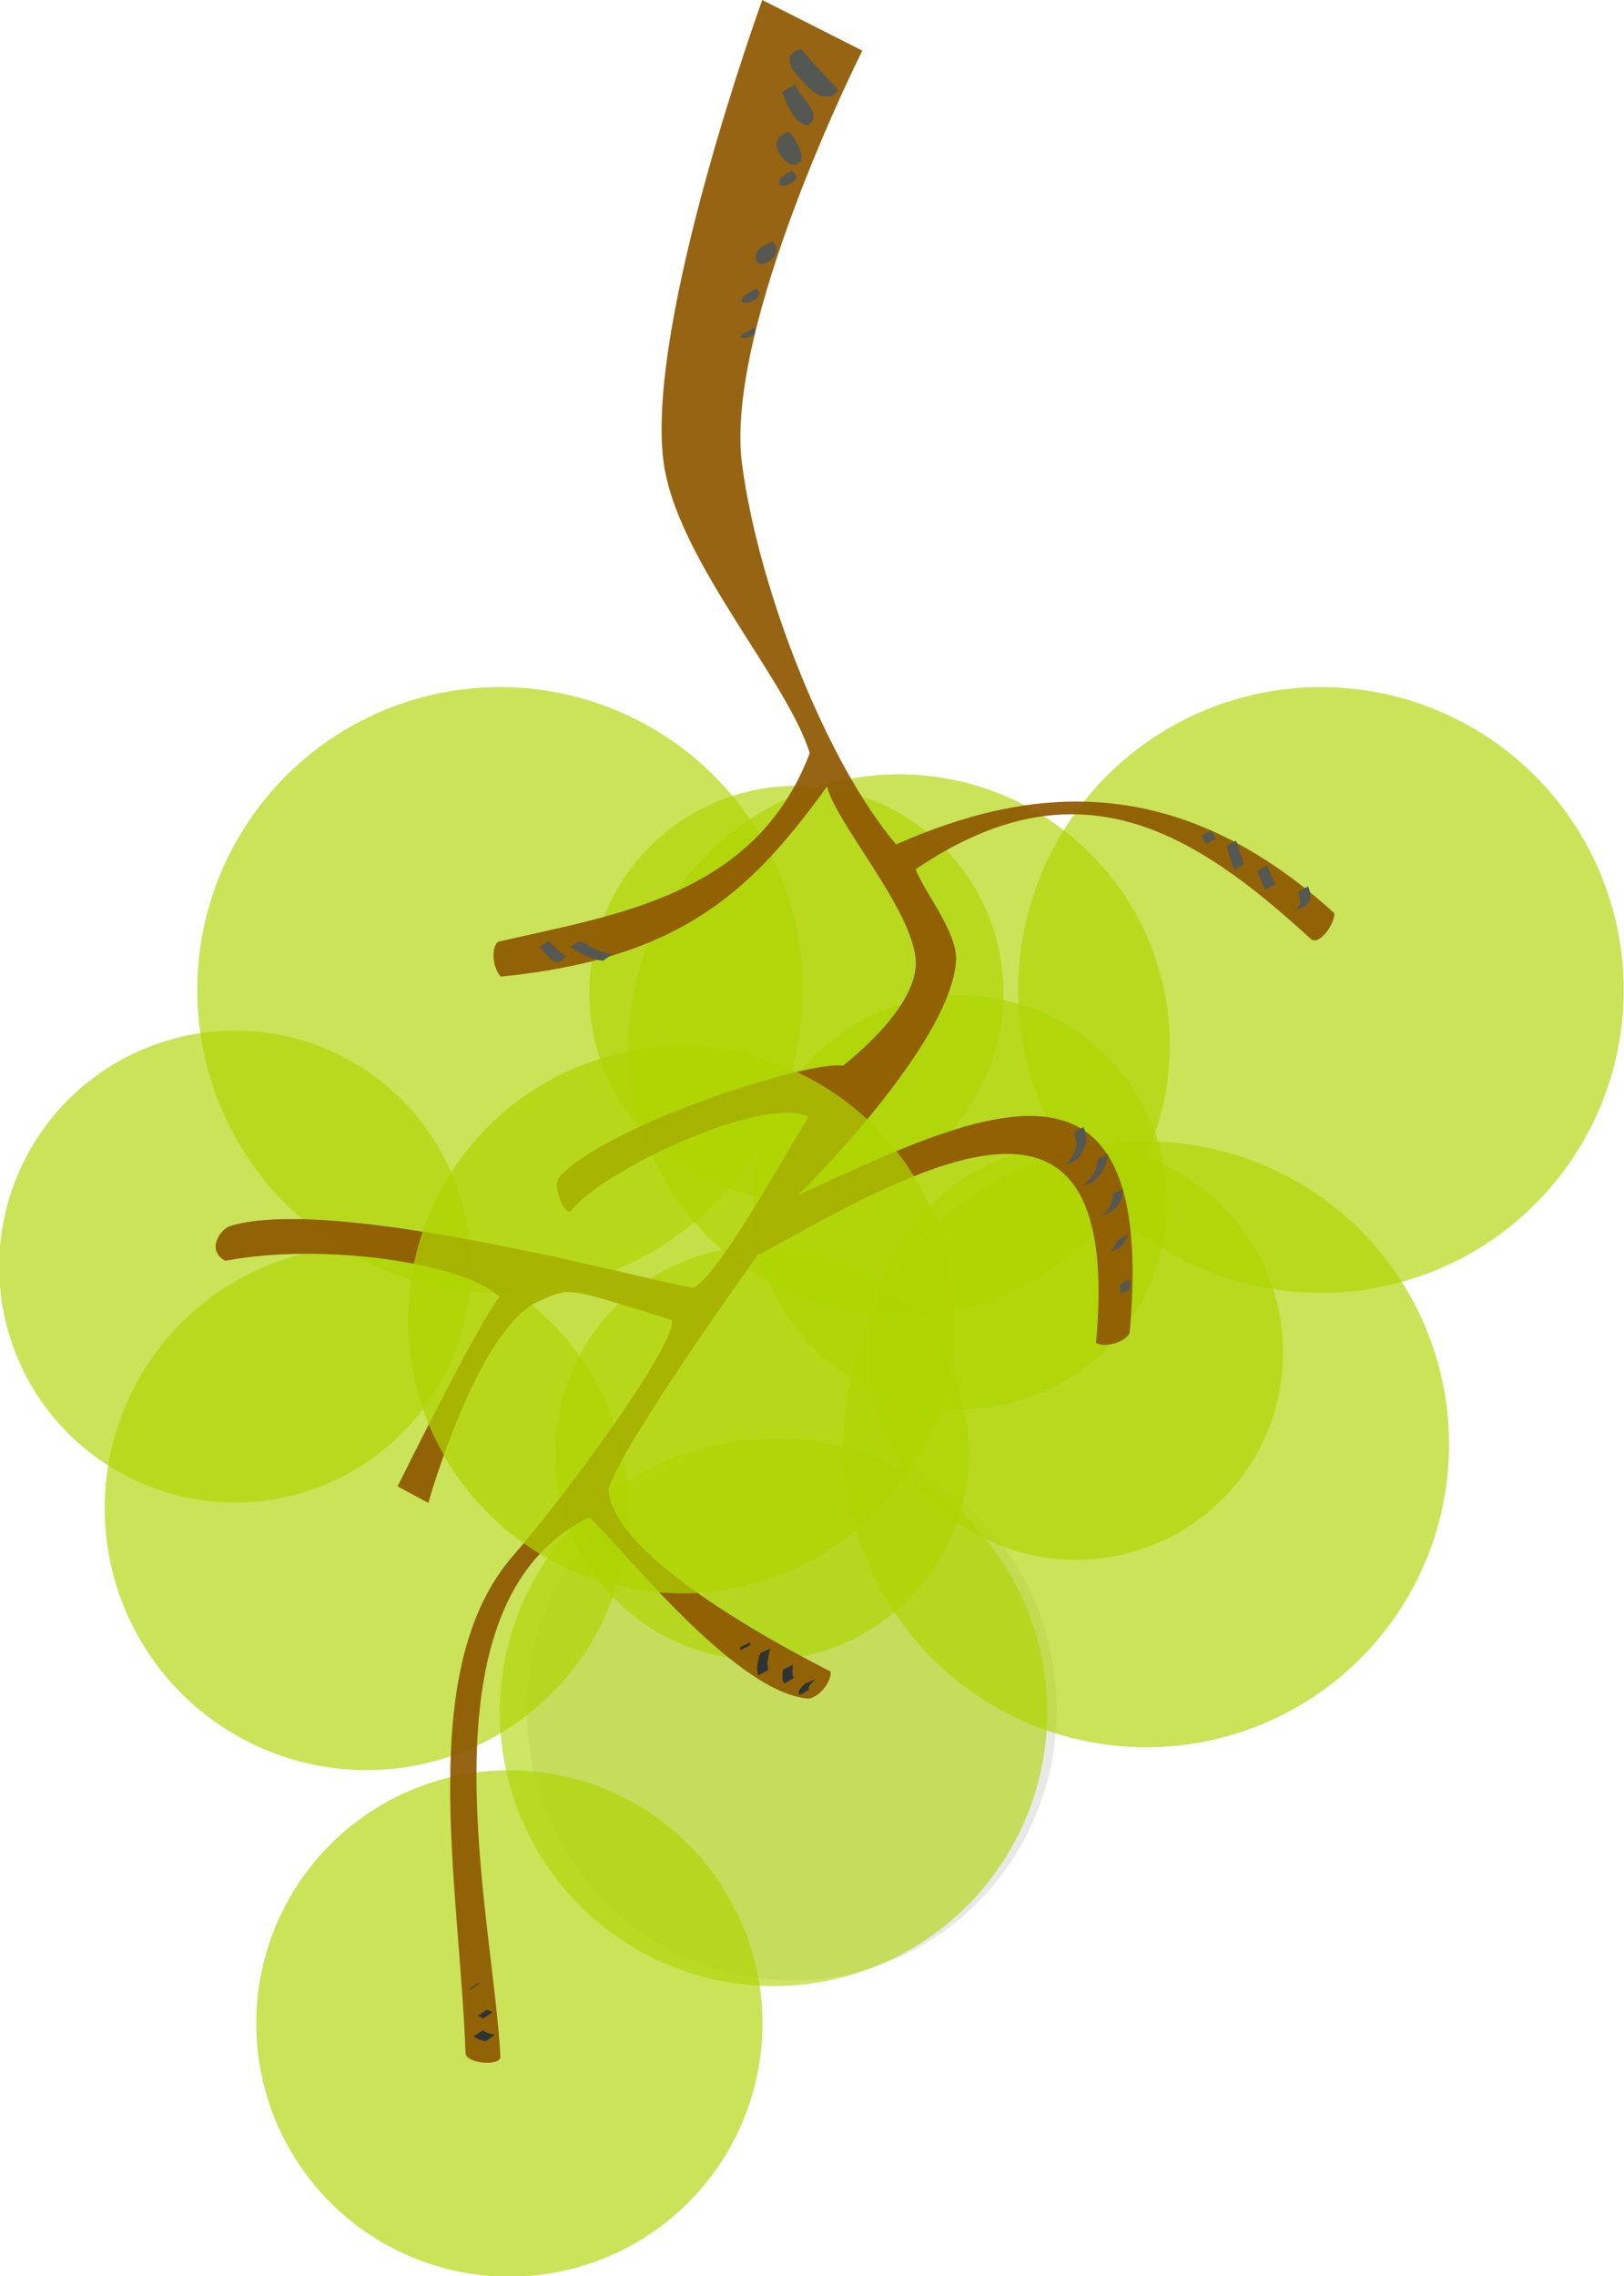 <?xml version="1.0" encoding="UTF-8" standalone="no"?>
<!-- Created with Inkscape (http://www.inkscape.org/) -->
<svg xmlns:dc="http://purl.org/dc/elements/1.1/" xmlns:cc="http://creativecommons.org/ns#" xmlns:rdf="http://www.w3.org/1999/02/22-rdf-syntax-ns#" xmlns:svg="http://www.w3.org/2000/svg" xmlns="http://www.w3.org/2000/svg" xmlns:xlink="http://www.w3.org/1999/xlink" xmlns:sodipodi="http://sodipodi.sourceforge.net/DTD/sodipodi-0.dtd" xmlns:inkscape="http://www.inkscape.org/namespaces/inkscape" width="557.903" height="781.494" id="svg3305" sodipodi:version="0.32" inkscape:version="0.46" version="1.0" sodipodi:docname="grapes_green.svg" inkscape:output_extension="org.inkscape.output.svg.inkscape" inkscape:export-filename="/home/roger/mis-dibujos/open/uploaded/grapes_green.png" inkscape:export-xdpi="60" inkscape:export-ydpi="60">
  <defs id="defs3">
    <radialGradient inkscape:collect="always" xlink:href="#linearGradient9695" id="radialGradient10091" gradientUnits="userSpaceOnUse" gradientTransform="matrix(1, 0, 0, 1.062, 0, -9.085)" cx="-306" cy="145.362" fx="-306" fy="145.362" r="16"/>
    <linearGradient inkscape:collect="always" xlink:href="#linearGradient9814" id="linearGradient10089" gradientUnits="userSpaceOnUse" gradientTransform="translate(-0.755, 0.755)" x1="-287.563" y1="817.067" x2="-330.636" y2="724.196"/>
    <linearGradient inkscape:collect="always" xlink:href="#linearGradient4892" id="linearGradient10087" gradientUnits="userSpaceOnUse" gradientTransform="translate(-208.293, -394.636)" x1="-238.254" y1="1034.704" x2="-157.404" y2="1093.891"/>
    <linearGradient inkscape:collect="always" xlink:href="#linearGradient9814" id="linearGradient10317" gradientUnits="userSpaceOnUse" gradientTransform="translate(-0.755, 0.755)" x1="-287.563" y1="817.067" x2="-330.636" y2="724.196"/>
    <linearGradient inkscape:collect="always" xlink:href="#linearGradient4892" id="linearGradient10315" gradientUnits="userSpaceOnUse" gradientTransform="translate(-208.293, -394.636)" x1="-238.254" y1="1034.704" x2="-157.404" y2="1093.891"/>
    <linearGradient inkscape:collect="always" xlink:href="#linearGradient9814" id="linearGradient10313" gradientUnits="userSpaceOnUse" gradientTransform="translate(-0.755, 0.755)" x1="-287.563" y1="817.067" x2="-330.636" y2="724.196"/>
    <linearGradient inkscape:collect="always" xlink:href="#linearGradient4892" id="linearGradient10311" gradientUnits="userSpaceOnUse" gradientTransform="translate(-208.293, -394.636)" x1="-238.254" y1="1034.704" x2="-157.404" y2="1093.891"/>
    <linearGradient inkscape:collect="always" xlink:href="#linearGradient9814" id="linearGradient10309" gradientUnits="userSpaceOnUse" gradientTransform="translate(-0.755, 0.755)" x1="-287.563" y1="817.067" x2="-330.636" y2="724.196"/>
    <linearGradient inkscape:collect="always" xlink:href="#linearGradient4892" id="linearGradient10307" gradientUnits="userSpaceOnUse" gradientTransform="translate(-208.293, -394.636)" x1="-238.254" y1="1034.704" x2="-157.404" y2="1093.891"/>
    <linearGradient inkscape:collect="always" xlink:href="#linearGradient9814" id="linearGradient10305" gradientUnits="userSpaceOnUse" gradientTransform="translate(-0.755, 0.755)" x1="-287.563" y1="817.067" x2="-330.636" y2="724.196"/>
    <linearGradient inkscape:collect="always" xlink:href="#linearGradient4892" id="linearGradient10303" gradientUnits="userSpaceOnUse" gradientTransform="matrix(0.64, 0, 0, 0.64, -88.386, -218.416)" x1="-238.254" y1="1034.704" x2="-157.404" y2="1093.891"/>
    <radialGradient inkscape:collect="always" xlink:href="#linearGradient9695" id="radialGradient9903" gradientUnits="userSpaceOnUse" gradientTransform="matrix(1, 0, 0, 1.062, 0, -9.085)" cx="-306" cy="145.362" fx="-306" fy="145.362" r="16"/>
    <linearGradient inkscape:collect="always" xlink:href="#linearGradient9814" id="linearGradient9901" gradientUnits="userSpaceOnUse" gradientTransform="translate(-0.755, 0.755)" x1="-287.563" y1="817.067" x2="-330.636" y2="724.196"/>
    <linearGradient inkscape:collect="always" xlink:href="#linearGradient4892" id="linearGradient9899" gradientUnits="userSpaceOnUse" gradientTransform="translate(-208.293, -394.636)" x1="-238.254" y1="1034.704" x2="-157.404" y2="1093.891"/>
    <linearGradient inkscape:collect="always" xlink:href="#linearGradient9814" id="linearGradient10121" gradientUnits="userSpaceOnUse" gradientTransform="translate(-0.755, 0.755)" x1="-287.563" y1="817.067" x2="-330.636" y2="724.196"/>
    <linearGradient inkscape:collect="always" xlink:href="#linearGradient4892" id="linearGradient10119" gradientUnits="userSpaceOnUse" gradientTransform="translate(-208.293, -394.636)" x1="-238.254" y1="1034.704" x2="-157.404" y2="1093.891"/>
    <radialGradient inkscape:collect="always" xlink:href="#linearGradient9695" id="radialGradient10123" gradientUnits="userSpaceOnUse" gradientTransform="matrix(1, 0, 0, 1.062, 0, -9.085)" cx="-306" cy="145.362" fx="-306" fy="145.362" r="16"/>
    <radialGradient inkscape:collect="always" xlink:href="#linearGradient9695" id="radialGradient9881" gradientUnits="userSpaceOnUse" gradientTransform="matrix(1, 0, 0, 1.062, 0, -9.085)" cx="-306" cy="145.362" fx="-306" fy="145.362" r="16"/>
    <linearGradient inkscape:collect="always" xlink:href="#linearGradient9814" id="linearGradient9879" gradientUnits="userSpaceOnUse" gradientTransform="translate(-0.755, 0.755)" x1="-287.563" y1="817.067" x2="-330.636" y2="724.196"/>
    <linearGradient inkscape:collect="always" xlink:href="#linearGradient4892" id="linearGradient9877" gradientUnits="userSpaceOnUse" gradientTransform="translate(-208.293, -394.636)" x1="-238.254" y1="1034.704" x2="-157.404" y2="1093.891"/>
    <radialGradient inkscape:collect="always" xlink:href="#linearGradient9695" id="radialGradient10107" gradientUnits="userSpaceOnUse" gradientTransform="matrix(1, 0, 0, 1.062, 0, -9.085)" cx="-306" cy="145.362" fx="-306" fy="145.362" r="16"/>
    <linearGradient inkscape:collect="always" xlink:href="#linearGradient9814" id="linearGradient10105" gradientUnits="userSpaceOnUse" gradientTransform="translate(-0.755, 0.755)" x1="-287.563" y1="817.067" x2="-330.636" y2="724.196"/>
    <linearGradient inkscape:collect="always" xlink:href="#linearGradient4892" id="linearGradient10103" gradientUnits="userSpaceOnUse" gradientTransform="translate(-208.293, -394.636)" x1="-238.254" y1="1034.704" x2="-157.404" y2="1093.891"/>
    <radialGradient inkscape:collect="always" xlink:href="#linearGradient9695" id="radialGradient10059" gradientUnits="userSpaceOnUse" gradientTransform="matrix(1, 0, 0, 1.062, 0, -9.085)" cx="-306" cy="145.362" fx="-306" fy="145.362" r="16"/>
    <linearGradient inkscape:collect="always" xlink:href="#linearGradient9814" id="linearGradient10057" gradientUnits="userSpaceOnUse" gradientTransform="translate(-0.755, 0.755)" x1="-287.563" y1="817.067" x2="-330.636" y2="724.196"/>
    <linearGradient inkscape:collect="always" xlink:href="#linearGradient4892" id="linearGradient10055" gradientUnits="userSpaceOnUse" gradientTransform="translate(-208.293, -394.636)" x1="-238.254" y1="1034.704" x2="-157.404" y2="1093.891"/>
    <radialGradient inkscape:collect="always" xlink:href="#linearGradient9695" id="radialGradient9865" gradientUnits="userSpaceOnUse" gradientTransform="matrix(1, 0, 0, 1.062, 0, -9.085)" cx="-306" cy="145.362" fx="-306" fy="145.362" r="16"/>
    <linearGradient inkscape:collect="always" xlink:href="#linearGradient9814" id="linearGradient9863" gradientUnits="userSpaceOnUse" gradientTransform="translate(-0.755, 0.755)" x1="-287.563" y1="817.067" x2="-330.636" y2="724.196"/>
    <linearGradient inkscape:collect="always" xlink:href="#linearGradient4892" id="linearGradient9861" gradientUnits="userSpaceOnUse" gradientTransform="translate(-208.293, -394.636)" x1="-238.254" y1="1034.704" x2="-157.404" y2="1093.891"/>
    <radialGradient inkscape:collect="always" xlink:href="#linearGradient9695" id="radialGradient10075" gradientUnits="userSpaceOnUse" gradientTransform="matrix(1, 0, 0, 1.062, 0, -9.085)" cx="-306" cy="145.362" fx="-306" fy="145.362" r="16"/>
    <linearGradient inkscape:collect="always" xlink:href="#linearGradient9814" id="linearGradient10073" gradientUnits="userSpaceOnUse" gradientTransform="translate(-0.755, 0.755)" x1="-287.563" y1="817.067" x2="-330.636" y2="724.196"/>
    <linearGradient inkscape:collect="always" xlink:href="#linearGradient4892" id="linearGradient10071" gradientUnits="userSpaceOnUse" gradientTransform="translate(-208.293, -394.636)" x1="-238.254" y1="1034.704" x2="-157.404" y2="1093.891"/>
    <filter inkscape:collect="always" id="filter10373">
      <feGaussianBlur inkscape:collect="always" stdDeviation="6.944" id="feGaussianBlur10375"/>
    </filter>
    <linearGradient id="linearGradient10377">
      <stop style="stop-color: rgb(25, 27, 33); stop-opacity: 0.344;" offset="0" id="stop10379"/>
      <stop style="stop-color: rgb(146, 147, 147); stop-opacity: 0;" offset="1" id="stop10381"/>
    </linearGradient>
    <linearGradient inkscape:collect="always" xlink:href="#linearGradient10377" id="linearGradient10466" gradientUnits="userSpaceOnUse" x1="-266" y1="772.362" x2="-396" y2="628.362"/>
    <linearGradient inkscape:collect="always" id="linearGradient9695">
      <stop style="stop-color: rgb(238, 238, 236); stop-opacity: 1;" offset="0" id="stop9697"/>
      <stop style="stop-color: rgb(238, 238, 236); stop-opacity: 0;" offset="1" id="stop9699"/>
    </linearGradient>
    <radialGradient inkscape:collect="always" xlink:href="#linearGradient9695" id="radialGradient10464" gradientUnits="userSpaceOnUse" gradientTransform="matrix(1, 0, 0, 1.062, 0, -9.085)" cx="-306" cy="145.362" fx="-306" fy="145.362" r="16"/>
    <filter inkscape:collect="always" id="filter9838">
      <feGaussianBlur inkscape:collect="always" stdDeviation="2.735" id="feGaussianBlur9840"/>
    </filter>
    <linearGradient inkscape:collect="always" id="linearGradient9814">
      <stop style="stop-color: rgb(115, 210, 22); stop-opacity: 1;" offset="0" id="stop9816"/>
      <stop style="stop-color: rgb(153, 188, 0); stop-opacity: 0;" offset="1" id="stop9818"/>
    </linearGradient>
    <linearGradient inkscape:collect="always" xlink:href="#linearGradient9814" id="linearGradient10462" gradientUnits="userSpaceOnUse" gradientTransform="translate(-0.755, 0.755)" x1="-287.563" y1="817.067" x2="-330.636" y2="724.196"/>
    <linearGradient inkscape:collect="always" id="linearGradient4892">
      <stop style="stop-color: rgb(238, 238, 236); stop-opacity: 1;" offset="0" id="stop4894"/>
      <stop style="stop-color: rgb(238, 238, 236); stop-opacity: 0;" offset="1" id="stop4896"/>
    </linearGradient>
    <linearGradient inkscape:collect="always" xlink:href="#linearGradient4892" id="linearGradient10460" gradientUnits="userSpaceOnUse" gradientTransform="translate(-208.293, -394.636)" x1="-238.254" y1="1034.704" x2="-157.404" y2="1093.891"/>
    <inkscape:perspective sodipodi:type="inkscape:persp3d" inkscape:vp_x="0 : 526.18109 : 1" inkscape:vp_y="0 : 1000 : 0" inkscape:vp_z="744.09448 : 526.18109 : 1" inkscape:persp3d-origin="372.04724 : 350.78739 : 1" id="perspective3311"/>
  </defs>
  <sodipodi:namedview inkscape:document-units="mm" id="base" pagecolor="#ffffff" bordercolor="#666666" borderopacity="1.0" inkscape:pageopacity="0.0" inkscape:pageshadow="2" inkscape:zoom="0.35" inkscape:cx="64.953884" inkscape:cy="407.06482" inkscape:current-layer="layer1" showgrid="false" inkscape:window-width="1272" inkscape:window-height="944" inkscape:window-x="0" inkscape:window-y="0"/>
  <g inkscape:label="Layer 1" inkscape:groupmode="layer" id="layer1" transform="translate(-143.906, -84.472)">
    <path sodipodi:type="arc" style="opacity: 0.134; fill: rgb(85, 87, 83); fill-opacity: 1; fill-rule: nonzero; stroke: none; stroke-width: 12; stroke-linecap: round; stroke-linejoin: bevel; stroke-miterlimit: 4; stroke-dasharray: none; stroke-dashoffset: 0pt; stroke-opacity: 1; display: inline;" id="path10470" sodipodi:cx="585" sodipodi:cy="899.36218" sodipodi:rx="91" sodipodi:ry="93" d="M 676,899.362 A 91,93 0 1 1 494,899.362 A 91,93 0 1 1 676,899.362 z" transform="translate(-169.072, -227.871)"/>
    <g transform="matrix(0.904, 0, 0, 0.904, 732.578, 513.049)" id="g10077" style="opacity: 0.92; display: inline;">
      <path transform="matrix(0.937, 0, 0, 0.937, -52.708, -574.59)" sodipodi:type="arc" style="overflow: visible; marker: none; opacity: 0.655; fill: rgb(174, 212, 0); fill-opacity: 1; fill-rule: nonzero; stroke: none; stroke-width: 8; stroke-linecap: butt; stroke-linejoin: miter; stroke-miterlimit: 4; stroke-dasharray: none; stroke-dashoffset: 0pt; stroke-opacity: 1; visibility: visible; display: inline;" id="path10079" sodipodi:cx="-325" sodipodi:cy="801.36218" sodipodi:rx="111" sodipodi:ry="111" d="M -214,801.362 A 111,111 0 1 1 -436,801.362 A 111,111 0 1 1 -214,801.362 z"/>
      <path id="path10081" d="M -357.617,601.739 C -413.19,601.739 -458.293,646.842 -458.293,702.415 C -458.293,745.638 -431.008,782.509 -392.735,796.77 C -412.948,778.353 -425.641,751.849 -425.641,722.369 C -425.641,666.796 -380.538,621.693 -324.965,621.693 C -312.615,621.693 -300.784,623.91 -289.848,627.985 C -307.74,611.683 -331.524,601.739 -357.617,601.739 z" style="overflow: visible; marker: none; fill: url(#linearGradient10087) rgb(0, 0, 0); fill-opacity: 1; fill-rule: nonzero; stroke: none; stroke-width: 8; stroke-linecap: butt; stroke-linejoin: miter; stroke-miterlimit: 4; stroke-dasharray: none; stroke-dashoffset: 0pt; stroke-opacity: 1; visibility: visible; display: inline;" transform="matrix(0.937, 0, 0, 0.937, -23.402, -486.9)"/>
      <path id="path10083" d="M -302.13,625.395 C -301.94,625.631 -301.75,625.858 -301.562,626.096 C -274.185,647.889 -258.933,683.366 -264.69,720.397 C -273.227,775.31 -324.732,812.956 -379.646,804.419 C -391.363,802.598 -402.284,798.79 -412.147,793.441 C -399.278,803.221 -383.882,810.072 -366.799,812.728 C -311.885,821.265 -260.38,783.619 -251.843,728.705 C -245.203,685.995 -266.501,645.367 -302.13,625.395 z" style="overflow: visible; marker: none; fill: url(#linearGradient10089) rgb(0, 0, 0); fill-opacity: 1; fill-rule: nonzero; stroke: none; stroke-width: 8; stroke-linecap: butt; stroke-linejoin: miter; stroke-miterlimit: 4; stroke-dasharray: none; stroke-dashoffset: 0pt; stroke-opacity: 1; visibility: visible; display: inline; filter: url(#filter9838);" transform="matrix(0.937, 0, 0, 0.937, -23.402, -486.9)"/>
      <path transform="translate(-14, -20)" d="M -290,145.362 A 16,17 0 1 1 -322,145.362 A 16,17 0 1 1 -290,145.362 z" sodipodi:ry="17" sodipodi:rx="16" sodipodi:cy="145.36218" sodipodi:cx="-306" id="path10085" style="opacity: 0.813; fill: url(#radialGradient10091) rgb(0, 0, 0); fill-opacity: 1; fill-rule: nonzero; stroke: none; stroke-width: 1; stroke-linecap: round; stroke-linejoin: bevel; stroke-miterlimit: 4; stroke-dasharray: none; stroke-dashoffset: 0pt; stroke-opacity: 1;" sodipodi:type="arc"/>
    </g>
    <g style="display: inline;" id="g10286" transform="translate(654.928, 14.129)">
      <path transform="matrix(0.64, 0, 0, 0.64, 26.887, -29.695)" sodipodi:type="arc" style="overflow: visible; marker: none; opacity: 0.655; fill: rgb(174, 212, 0); fill-opacity: 1; fill-rule: nonzero; stroke: none; stroke-width: 8; stroke-linecap: butt; stroke-linejoin: miter; stroke-miterlimit: 4; stroke-dasharray: none; stroke-dashoffset: 0pt; stroke-opacity: 1; visibility: visible; display: inline;" id="path9955" sodipodi:cx="-325" sodipodi:cy="801.36218" sodipodi:rx="111" sodipodi:ry="111" d="M -214,801.362 A 111,111 0 1 1 -436,801.362 A 111,111 0 1 1 -214,801.362 z"/>
      <path id="path9957" d="M -183.969,419.368 C -219.542,419.368 -248.412,448.238 -248.412,483.811 C -248.412,511.478 -230.947,535.08 -206.448,544.208 C -219.387,532.419 -227.512,515.454 -227.512,496.583 C -227.512,461.011 -198.642,432.14 -163.069,432.14 C -155.164,432.14 -147.59,433.56 -140.59,436.168 C -152.043,425.733 -167.267,419.368 -183.969,419.368 z" style="overflow: visible; marker: none; fill: url(#linearGradient10303) rgb(0, 0, 0); fill-opacity: 1; fill-rule: nonzero; stroke: none; stroke-width: 8; stroke-linecap: butt; stroke-linejoin: miter; stroke-miterlimit: 4; stroke-dasharray: none; stroke-dashoffset: 0pt; stroke-opacity: 1; visibility: visible; display: inline;"/>
      <path id="path9959" d="M -302.13,625.395 C -301.94,625.631 -301.75,625.858 -301.562,626.096 C -274.185,647.889 -258.933,683.366 -264.69,720.397 C -273.227,775.31 -324.732,812.956 -379.646,804.419 C -391.363,802.598 -402.284,798.79 -412.147,793.441 C -399.278,803.221 -383.882,810.072 -366.799,812.728 C -311.885,821.265 -260.38,783.619 -251.843,728.705 C -245.203,685.995 -266.501,645.367 -302.13,625.395 z" style="overflow: visible; marker: none; fill: url(#linearGradient10305) rgb(0, 0, 0); fill-opacity: 1; fill-rule: nonzero; stroke: none; stroke-width: 8; stroke-linecap: butt; stroke-linejoin: miter; stroke-miterlimit: 4; stroke-dasharray: none; stroke-dashoffset: 0pt; stroke-opacity: 1; visibility: visible; display: inline; filter: url(#filter9838);" transform="matrix(0.64, 0, 0, 0.64, 44.943, 34.192)"/>
      <g style="display: inline;" id="g9905" transform="matrix(0.684, 0, 0, 0.684, 6.915, 290.743)">
        <path transform="matrix(0.937, 0, 0, 0.937, -52.708, -574.59)" sodipodi:type="arc" style="overflow: visible; marker: none; opacity: 0.655; fill: rgb(174, 212, 0); fill-opacity: 1; fill-rule: nonzero; stroke: none; stroke-width: 8; stroke-linecap: butt; stroke-linejoin: miter; stroke-miterlimit: 4; stroke-dasharray: none; stroke-dashoffset: 0pt; stroke-opacity: 1; visibility: visible; display: inline;" id="path9907" sodipodi:cx="-325" sodipodi:cy="801.36218" sodipodi:rx="111" sodipodi:ry="111" d="M -214,801.362 A 111,111 0 1 1 -436,801.362 A 111,111 0 1 1 -214,801.362 z"/>
        <path id="path9909" d="M -357.617,601.739 C -413.19,601.739 -458.293,646.842 -458.293,702.415 C -458.293,745.638 -431.008,782.509 -392.735,796.77 C -412.948,778.353 -425.641,751.849 -425.641,722.369 C -425.641,666.796 -380.538,621.693 -324.965,621.693 C -312.615,621.693 -300.784,623.91 -289.848,627.985 C -307.74,611.683 -331.524,601.739 -357.617,601.739 z" style="overflow: visible; marker: none; fill: url(#linearGradient10307) rgb(0, 0, 0); fill-opacity: 1; fill-rule: nonzero; stroke: none; stroke-width: 8; stroke-linecap: butt; stroke-linejoin: miter; stroke-miterlimit: 4; stroke-dasharray: none; stroke-dashoffset: 0pt; stroke-opacity: 1; visibility: visible; display: inline;" transform="matrix(0.937, 0, 0, 0.937, -23.402, -486.9)"/>
        <path id="path9911" d="M -302.13,625.395 C -301.94,625.631 -301.75,625.858 -301.562,626.096 C -274.185,647.889 -258.933,683.366 -264.69,720.397 C -273.227,775.31 -324.732,812.956 -379.646,804.419 C -391.363,802.598 -402.284,798.79 -412.147,793.441 C -399.278,803.221 -383.882,810.072 -366.799,812.728 C -311.885,821.265 -260.38,783.619 -251.843,728.705 C -245.203,685.995 -266.501,645.367 -302.13,625.395 z" style="overflow: visible; marker: none; fill: url(#linearGradient10309) rgb(0, 0, 0); fill-opacity: 1; fill-rule: nonzero; stroke: none; stroke-width: 8; stroke-linecap: butt; stroke-linejoin: miter; stroke-miterlimit: 4; stroke-dasharray: none; stroke-dashoffset: 0pt; stroke-opacity: 1; visibility: visible; display: inline; filter: url(#filter9838);" transform="matrix(0.937, 0, 0, 0.937, -23.402, -486.9)"/>
      </g>
      <g style="display: inline;" transform="matrix(0.684, 0, 0, 0.684, -4.935, 448.741)" id="g9921">
        <path d="M -214,801.362 A 111,111 0 1 1 -436,801.362 A 111,111 0 1 1 -214,801.362 z" sodipodi:ry="111" sodipodi:rx="111" sodipodi:cy="801.36218" sodipodi:cx="-325" id="path9923" style="overflow: visible; marker: none; opacity: 0.655; fill: rgb(174, 212, 0); fill-opacity: 1; fill-rule: nonzero; stroke: none; stroke-width: 8; stroke-linecap: butt; stroke-linejoin: miter; stroke-miterlimit: 4; stroke-dasharray: none; stroke-dashoffset: 0pt; stroke-opacity: 1; visibility: visible; display: inline;" sodipodi:type="arc" transform="matrix(0.937, 0, 0, 0.937, -52.708, -574.59)"/>
        <path transform="matrix(0.937, 0, 0, 0.937, -23.402, -486.9)" style="overflow: visible; marker: none; fill: url(#linearGradient10311) rgb(0, 0, 0); fill-opacity: 1; fill-rule: nonzero; stroke: none; stroke-width: 8; stroke-linecap: butt; stroke-linejoin: miter; stroke-miterlimit: 4; stroke-dasharray: none; stroke-dashoffset: 0pt; stroke-opacity: 1; visibility: visible; display: inline;" d="M -357.617,601.739 C -413.19,601.739 -458.293,646.842 -458.293,702.415 C -458.293,745.638 -431.008,782.509 -392.735,796.77 C -412.948,778.353 -425.641,751.849 -425.641,722.369 C -425.641,666.796 -380.538,621.693 -324.965,621.693 C -312.615,621.693 -300.784,623.91 -289.848,627.985 C -307.74,611.683 -331.524,601.739 -357.617,601.739 z" id="path9925"/>
        <path transform="matrix(0.937, 0, 0, 0.937, -23.402, -486.9)" style="overflow: visible; marker: none; fill: url(#linearGradient10313) rgb(0, 0, 0); fill-opacity: 1; fill-rule: nonzero; stroke: none; stroke-width: 8; stroke-linecap: butt; stroke-linejoin: miter; stroke-miterlimit: 4; stroke-dasharray: none; stroke-dashoffset: 0pt; stroke-opacity: 1; visibility: visible; display: inline; filter: url(#filter9838);" d="M -302.13,625.395 C -301.94,625.631 -301.75,625.858 -301.562,626.096 C -274.185,647.889 -258.933,683.366 -264.69,720.397 C -273.227,775.31 -324.732,812.956 -379.646,804.419 C -391.363,802.598 -402.284,798.79 -412.147,793.441 C -399.278,803.221 -383.882,810.072 -366.799,812.728 C -311.885,821.265 -260.38,783.619 -251.843,728.705 C -245.203,685.995 -266.501,645.367 -302.13,625.395 z" id="path9927"/>
      </g>
      <g style="display: inline;" transform="matrix(0.684, 0, 0, 0.684, 102.989, 414.217)" id="g9937">
        <path d="M -214,801.362 A 111,111 0 1 1 -436,801.362 A 111,111 0 1 1 -214,801.362 z" sodipodi:ry="111" sodipodi:rx="111" sodipodi:cy="801.36218" sodipodi:cx="-325" id="path9939" style="overflow: visible; marker: none; opacity: 0.655; fill: rgb(174, 212, 0); fill-opacity: 1; fill-rule: nonzero; stroke: none; stroke-width: 8; stroke-linecap: butt; stroke-linejoin: miter; stroke-miterlimit: 4; stroke-dasharray: none; stroke-dashoffset: 0pt; stroke-opacity: 1; visibility: visible; display: inline;" sodipodi:type="arc" transform="matrix(0.937, 0, 0, 0.937, -52.708, -574.59)"/>
        <path transform="matrix(0.937, 0, 0, 0.937, -23.402, -486.9)" style="overflow: visible; marker: none; fill: url(#linearGradient10315) rgb(0, 0, 0); fill-opacity: 1; fill-rule: nonzero; stroke: none; stroke-width: 8; stroke-linecap: butt; stroke-linejoin: miter; stroke-miterlimit: 4; stroke-dasharray: none; stroke-dashoffset: 0pt; stroke-opacity: 1; visibility: visible; display: inline;" d="M -357.617,601.739 C -413.19,601.739 -458.293,646.842 -458.293,702.415 C -458.293,745.638 -431.008,782.509 -392.735,796.77 C -412.948,778.353 -425.641,751.849 -425.641,722.369 C -425.641,666.796 -380.538,621.693 -324.965,621.693 C -312.615,621.693 -300.784,623.91 -289.848,627.985 C -307.74,611.683 -331.524,601.739 -357.617,601.739 z" id="path9941"/>
        <path transform="matrix(0.937, 0, 0, 0.937, -23.402, -486.9)" style="overflow: visible; marker: none; fill: url(#linearGradient10317) rgb(0, 0, 0); fill-opacity: 1; fill-rule: nonzero; stroke: none; stroke-width: 8; stroke-linecap: butt; stroke-linejoin: miter; stroke-miterlimit: 4; stroke-dasharray: none; stroke-dashoffset: 0pt; stroke-opacity: 1; visibility: visible; display: inline; filter: url(#filter9838);" d="M -302.13,625.395 C -301.94,625.631 -301.75,625.858 -301.562,626.096 C -274.185,647.889 -258.933,683.366 -264.69,720.397 C -273.227,775.31 -324.732,812.956 -379.646,804.419 C -391.363,802.598 -402.284,798.79 -412.147,793.441 C -399.278,803.221 -383.882,810.072 -366.799,812.728 C -311.885,821.265 -260.38,783.619 -251.843,728.705 C -245.203,685.995 -266.501,645.367 -302.13,625.395 z" id="path9943"/>
      </g>
    </g>
    <g style="display: inline;" transform="matrix(0.894, 0, 0, 0.894, 772.143, 285.741)" id="g9889">
      <path d="M -214,801.362 A 111,111 0 1 1 -436,801.362 A 111,111 0 1 1 -214,801.362 z" sodipodi:ry="111" sodipodi:rx="111" sodipodi:cy="801.36218" sodipodi:cx="-325" id="path9891" style="overflow: visible; marker: none; opacity: 0.655; fill: rgb(174, 212, 0); fill-opacity: 1; fill-rule: nonzero; stroke: none; stroke-width: 8; stroke-linecap: butt; stroke-linejoin: miter; stroke-miterlimit: 4; stroke-dasharray: none; stroke-dashoffset: 0pt; stroke-opacity: 1; visibility: visible; display: inline;" sodipodi:type="arc" transform="matrix(0.937, 0, 0, 0.937, -52.708, -574.59)"/>
      <path transform="matrix(0.937, 0, 0, 0.937, -23.402, -486.9)" style="overflow: visible; marker: none; fill: url(#linearGradient9899) rgb(0, 0, 0); fill-opacity: 1; fill-rule: nonzero; stroke: none; stroke-width: 8; stroke-linecap: butt; stroke-linejoin: miter; stroke-miterlimit: 4; stroke-dasharray: none; stroke-dashoffset: 0pt; stroke-opacity: 1; visibility: visible; display: inline;" d="M -357.617,601.739 C -413.19,601.739 -458.293,646.842 -458.293,702.415 C -458.293,745.638 -431.008,782.509 -392.735,796.77 C -412.948,778.353 -425.641,751.849 -425.641,722.369 C -425.641,666.796 -380.538,621.693 -324.965,621.693 C -312.615,621.693 -300.784,623.91 -289.848,627.985 C -307.74,611.683 -331.524,601.739 -357.617,601.739 z" id="path9893"/>
      <path transform="matrix(0.937, 0, 0, 0.937, -23.402, -486.9)" style="overflow: visible; marker: none; fill: url(#linearGradient9901) rgb(0, 0, 0); fill-opacity: 1; fill-rule: nonzero; stroke: none; stroke-width: 8; stroke-linecap: butt; stroke-linejoin: miter; stroke-miterlimit: 4; stroke-dasharray: none; stroke-dashoffset: 0pt; stroke-opacity: 1; visibility: visible; display: inline; filter: url(#filter9838);" d="M -302.13,625.395 C -301.94,625.631 -301.75,625.858 -301.562,626.096 C -274.185,647.889 -258.933,683.366 -264.69,720.397 C -273.227,775.31 -324.732,812.956 -379.646,804.419 C -391.363,802.598 -402.284,798.79 -412.147,793.441 C -399.278,803.221 -383.882,810.072 -366.799,812.728 C -311.885,821.265 -260.38,783.619 -251.843,728.705 C -245.203,685.995 -266.501,645.367 -302.13,625.395 z" id="path9895"/>
      <path sodipodi:type="arc" style="opacity: 0.813; fill: url(#radialGradient9903) rgb(0, 0, 0); fill-opacity: 1; fill-rule: nonzero; stroke: none; stroke-width: 1; stroke-linecap: round; stroke-linejoin: bevel; stroke-miterlimit: 4; stroke-dasharray: none; stroke-dashoffset: 0pt; stroke-opacity: 1;" id="path9897" sodipodi:cx="-306" sodipodi:cy="145.36218" sodipodi:rx="16" sodipodi:ry="17" d="M -290,145.362 A 16,17 0 1 1 -322,145.362 A 16,17 0 1 1 -290,145.362 z" transform="translate(-14, -20)"/>
    </g>
    <g style="display: inline;" id="g10109" transform="matrix(0.779, 0, 0, 0.779, 502.924, 382.045)">
      <path sodipodi:type="arc" style="opacity: 0.813; fill: url(#radialGradient10123) rgb(0, 0, 0); fill-opacity: 1; fill-rule: nonzero; stroke: none; stroke-width: 1; stroke-linecap: round; stroke-linejoin: bevel; stroke-miterlimit: 4; stroke-dasharray: none; stroke-dashoffset: 0pt; stroke-opacity: 1;" id="path10117" sodipodi:cx="-306" sodipodi:cy="145.36218" sodipodi:rx="16" sodipodi:ry="17" d="M -290,145.362 A 16,17 0 1 1 -322,145.362 A 16,17 0 1 1 -290,145.362 z" transform="translate(-14, -20)"/>
      <path d="M -214,801.362 A 111,111 0 1 1 -436,801.362 A 111,111 0 1 1 -214,801.362 z" sodipodi:ry="111" sodipodi:rx="111" sodipodi:cy="801.36218" sodipodi:cx="-325" id="path10111" style="overflow: visible; marker: none; opacity: 0.655; fill: rgb(174, 212, 0); fill-opacity: 1; fill-rule: nonzero; stroke: none; stroke-width: 8; stroke-linecap: butt; stroke-linejoin: miter; stroke-miterlimit: 4; stroke-dasharray: none; stroke-dashoffset: 0pt; stroke-opacity: 1; visibility: visible; display: inline;" sodipodi:type="arc" transform="matrix(0.937, 0, 0, 0.937, -52.708, -574.59)"/>
      <path transform="matrix(0.937, 0, 0, 0.937, -23.402, -486.9)" style="overflow: visible; marker: none; fill: url(#linearGradient10119) rgb(0, 0, 0); fill-opacity: 1; fill-rule: nonzero; stroke: none; stroke-width: 8; stroke-linecap: butt; stroke-linejoin: miter; stroke-miterlimit: 4; stroke-dasharray: none; stroke-dashoffset: 0pt; stroke-opacity: 1; visibility: visible; display: inline;" d="M -357.617,601.739 C -413.19,601.739 -458.293,646.842 -458.293,702.415 C -458.293,745.638 -431.008,782.509 -392.735,796.77 C -412.948,778.353 -425.641,751.849 -425.641,722.369 C -425.641,666.796 -380.538,621.693 -324.965,621.693 C -312.615,621.693 -300.784,623.91 -289.848,627.985 C -307.74,611.683 -331.524,601.739 -357.617,601.739 z" id="path10113"/>
      <path transform="matrix(0.937, 0, 0, 0.937, -20.834, -484.332)" style="overflow: visible; marker: none; fill: url(#linearGradient10121) rgb(0, 0, 0); fill-opacity: 1; fill-rule: nonzero; stroke: none; stroke-width: 8; stroke-linecap: butt; stroke-linejoin: miter; stroke-miterlimit: 4; stroke-dasharray: none; stroke-dashoffset: 0pt; stroke-opacity: 1; visibility: visible; display: inline; filter: url(#filter9838);" d="M -302.13,625.395 C -301.94,625.631 -301.75,625.858 -301.562,626.096 C -274.185,647.889 -258.933,683.366 -264.69,720.397 C -273.227,775.31 -324.732,812.956 -379.646,804.419 C -391.363,802.598 -402.284,798.79 -412.147,793.441 C -399.278,803.221 -383.882,810.072 -366.799,812.728 C -311.885,821.265 -260.38,783.619 -251.843,728.705 C -245.203,685.995 -266.501,645.367 -302.13,625.395 z" id="path10115"/>
    </g>
    <g style="display: inline;" transform="translate(954.928, 248.129)" id="g9867">
      <path transform="matrix(0.937, 0, 0, 0.937, -52.708, -574.59)" sodipodi:type="arc" style="overflow: visible; marker: none; opacity: 0.655; fill: rgb(174, 212, 0); fill-opacity: 1; fill-rule: nonzero; stroke: none; stroke-width: 8; stroke-linecap: butt; stroke-linejoin: miter; stroke-miterlimit: 4; stroke-dasharray: none; stroke-dashoffset: 0pt; stroke-opacity: 1; visibility: visible; display: inline;" id="path9869" sodipodi:cx="-325" sodipodi:cy="801.36218" sodipodi:rx="111" sodipodi:ry="111" d="M -214,801.362 A 111,111 0 1 1 -436,801.362 A 111,111 0 1 1 -214,801.362 z"/>
      <path id="path9871" d="M -357.617,601.739 C -413.19,601.739 -458.293,646.842 -458.293,702.415 C -458.293,745.638 -431.008,782.509 -392.735,796.77 C -412.948,778.353 -425.641,751.849 -425.641,722.369 C -425.641,666.796 -380.538,621.693 -324.965,621.693 C -312.615,621.693 -300.784,623.91 -289.848,627.985 C -307.74,611.683 -331.524,601.739 -357.617,601.739 z" style="overflow: visible; marker: none; fill: url(#linearGradient9877) rgb(0, 0, 0); fill-opacity: 1; fill-rule: nonzero; stroke: none; stroke-width: 8; stroke-linecap: butt; stroke-linejoin: miter; stroke-miterlimit: 4; stroke-dasharray: none; stroke-dashoffset: 0pt; stroke-opacity: 1; visibility: visible; display: inline;" transform="matrix(0.937, 0, 0, 0.937, -23.402, -486.9)"/>
      <path id="path9873" d="M -302.13,625.395 C -301.94,625.631 -301.75,625.858 -301.562,626.096 C -274.185,647.889 -258.933,683.366 -264.69,720.397 C -273.227,775.31 -324.732,812.956 -379.646,804.419 C -391.363,802.598 -402.284,798.79 -412.147,793.441 C -399.278,803.221 -383.882,810.072 -366.799,812.728 C -311.885,821.265 -260.38,783.619 -251.843,728.705 C -245.203,685.995 -266.501,645.367 -302.13,625.395 z" style="overflow: visible; marker: none; fill: url(#linearGradient9879) rgb(0, 0, 0); fill-opacity: 1; fill-rule: nonzero; stroke: none; stroke-width: 8; stroke-linecap: butt; stroke-linejoin: miter; stroke-miterlimit: 4; stroke-dasharray: none; stroke-dashoffset: 0pt; stroke-opacity: 1; visibility: visible; display: inline; filter: url(#filter9838);" transform="matrix(0.937, 0, 0, 0.937, -23.402, -486.9)"/>
      <path transform="translate(-14, -20)" d="M -290,145.362 A 16,17 0 1 1 -322,145.362 A 16,17 0 1 1 -290,145.362 z" sodipodi:ry="17" sodipodi:rx="16" sodipodi:cy="145.36218" sodipodi:cx="-306" id="path9875" style="opacity: 0.813; fill: url(#radialGradient9881) rgb(0, 0, 0); fill-opacity: 1; fill-rule: nonzero; stroke: none; stroke-width: 1; stroke-linecap: round; stroke-linejoin: bevel; stroke-miterlimit: 4; stroke-dasharray: none; stroke-dashoffset: 0pt; stroke-opacity: 1;" sodipodi:type="arc"/>
    </g>
    <g style="display: inline;" transform="matrix(0.865, 0, 0, 0.865, 578.839, 449.817)" id="g10093">
      <path transform="matrix(0.937, 0, 0, 0.937, -52.708, -574.59)" sodipodi:type="arc" style="overflow: visible; marker: none; opacity: 0.655; fill: rgb(174, 212, 0); fill-opacity: 1; fill-rule: nonzero; stroke: none; stroke-width: 8; stroke-linecap: butt; stroke-linejoin: miter; stroke-miterlimit: 4; stroke-dasharray: none; stroke-dashoffset: 0pt; stroke-opacity: 1; visibility: visible; display: inline;" id="path10095" sodipodi:cx="-325" sodipodi:cy="801.36218" sodipodi:rx="111" sodipodi:ry="111" d="M -214,801.362 A 111,111 0 1 1 -436,801.362 A 111,111 0 1 1 -214,801.362 z"/>
      <path id="path10097" d="M -357.617,601.739 C -413.19,601.739 -458.293,646.842 -458.293,702.415 C -458.293,745.638 -431.008,782.509 -392.735,796.77 C -412.948,778.353 -425.641,751.849 -425.641,722.369 C -425.641,666.796 -380.538,621.693 -324.965,621.693 C -312.615,621.693 -300.784,623.91 -289.848,627.985 C -307.74,611.683 -331.524,601.739 -357.617,601.739 z" style="overflow: visible; marker: none; fill: url(#linearGradient10103) rgb(0, 0, 0); fill-opacity: 1; fill-rule: nonzero; stroke: none; stroke-width: 8; stroke-linecap: butt; stroke-linejoin: miter; stroke-miterlimit: 4; stroke-dasharray: none; stroke-dashoffset: 0pt; stroke-opacity: 1; visibility: visible; display: inline;" transform="matrix(0.937, 0, 0, 0.937, -23.402, -486.9)"/>
      <path id="path10099" d="M -302.13,625.395 C -301.94,625.631 -301.75,625.858 -301.562,626.096 C -274.185,647.889 -258.933,683.366 -264.69,720.397 C -273.227,775.31 -324.732,812.956 -379.646,804.419 C -391.363,802.598 -402.284,798.79 -412.147,793.441 C -399.278,803.221 -383.882,810.072 -366.799,812.728 C -311.885,821.265 -260.38,783.619 -251.843,728.705 C -245.203,685.995 -266.501,645.367 -302.13,625.395 z" style="overflow: visible; marker: none; fill: url(#linearGradient10105) rgb(0, 0, 0); fill-opacity: 1; fill-rule: nonzero; stroke: none; stroke-width: 8; stroke-linecap: butt; stroke-linejoin: miter; stroke-miterlimit: 4; stroke-dasharray: none; stroke-dashoffset: 0pt; stroke-opacity: 1; visibility: visible; display: inline; filter: url(#filter9838);" transform="matrix(0.937, 0, 0, 0.937, -23.402, -486.9)"/>
      <path transform="translate(-14, -20)" d="M -290,145.362 A 16,17 0 1 1 -322,145.362 A 16,17 0 1 1 -290,145.362 z" sodipodi:ry="17" sodipodi:rx="16" sodipodi:cy="145.36218" sodipodi:cx="-306" id="path10101" style="opacity: 0.813; fill: url(#radialGradient10107) rgb(0, 0, 0); fill-opacity: 1; fill-rule: nonzero; stroke: none; stroke-width: 1; stroke-linecap: round; stroke-linejoin: bevel; stroke-miterlimit: 4; stroke-dasharray: none; stroke-dashoffset: 0pt; stroke-opacity: 1;" sodipodi:type="arc"/>
    </g>
    <g style="display: inline;" id="g10045" transform="matrix(0.836, 0, 0, 0.836, 617.534, 631.893)">
      <path d="M -214,801.362 A 111,111 0 1 1 -436,801.362 A 111,111 0 1 1 -214,801.362 z" sodipodi:ry="111" sodipodi:rx="111" sodipodi:cy="801.36218" sodipodi:cx="-325" id="path10047" style="overflow: visible; marker: none; opacity: 0.655; fill: rgb(174, 212, 0); fill-opacity: 1; fill-rule: nonzero; stroke: none; stroke-width: 8; stroke-linecap: butt; stroke-linejoin: miter; stroke-miterlimit: 4; stroke-dasharray: none; stroke-dashoffset: 0pt; stroke-opacity: 1; visibility: visible; display: inline;" sodipodi:type="arc" transform="matrix(0.937, 0, 0, 0.937, -52.708, -574.59)"/>
      <path transform="matrix(0.937, 0, 0, 0.937, -23.402, -486.9)" style="overflow: visible; marker: none; fill: url(#linearGradient10055) rgb(0, 0, 0); fill-opacity: 1; fill-rule: nonzero; stroke: none; stroke-width: 8; stroke-linecap: butt; stroke-linejoin: miter; stroke-miterlimit: 4; stroke-dasharray: none; stroke-dashoffset: 0pt; stroke-opacity: 1; visibility: visible; display: inline;" d="M -357.617,601.739 C -413.19,601.739 -458.293,646.842 -458.293,702.415 C -458.293,745.638 -431.008,782.509 -392.735,796.77 C -412.948,778.353 -425.641,751.849 -425.641,722.369 C -425.641,666.796 -380.538,621.693 -324.965,621.693 C -312.615,621.693 -300.784,623.91 -289.848,627.985 C -307.74,611.683 -331.524,601.739 -357.617,601.739 z" id="path10049"/>
      <path transform="matrix(0.937, 0, 0, 0.937, -23.402, -486.9)" style="overflow: visible; marker: none; fill: url(#linearGradient10057) rgb(0, 0, 0); fill-opacity: 1; fill-rule: nonzero; stroke: none; stroke-width: 8; stroke-linecap: butt; stroke-linejoin: miter; stroke-miterlimit: 4; stroke-dasharray: none; stroke-dashoffset: 0pt; stroke-opacity: 1; visibility: visible; display: inline; filter: url(#filter9838);" d="M -302.13,625.395 C -301.94,625.631 -301.75,625.858 -301.562,626.096 C -274.185,647.889 -258.933,683.366 -264.69,720.397 C -273.227,775.31 -324.732,812.956 -379.646,804.419 C -391.363,802.598 -402.284,798.79 -412.147,793.441 C -399.278,803.221 -383.882,810.072 -366.799,812.728 C -311.885,821.265 -260.38,783.619 -251.843,728.705 C -245.203,685.995 -266.501,645.367 -302.13,625.395 z" id="path10051"/>
      <path sodipodi:type="arc" style="opacity: 0.813; fill: url(#radialGradient10059) rgb(0, 0, 0); fill-opacity: 1; fill-rule: nonzero; stroke: none; stroke-width: 1; stroke-linecap: round; stroke-linejoin: bevel; stroke-miterlimit: 4; stroke-dasharray: none; stroke-dashoffset: 0pt; stroke-opacity: 1;" id="path10053" sodipodi:cx="-306" sodipodi:cy="145.36218" sodipodi:rx="16" sodipodi:ry="17" d="M -290,145.362 A 16,17 0 1 1 -322,145.362 A 16,17 0 1 1 -290,145.362 z" transform="translate(-14, -20)"/>
    </g>
    <g style="display: inline;" id="g9851" transform="translate(672.928, 248.129)">
      <path d="M -214,801.362 A 111,111 0 1 1 -436,801.362 A 111,111 0 1 1 -214,801.362 z" sodipodi:ry="111" sodipodi:rx="111" sodipodi:cy="801.36218" sodipodi:cx="-325" id="path9853" style="overflow: visible; marker: none; opacity: 0.655; fill: rgb(174, 212, 0); fill-opacity: 1; fill-rule: nonzero; stroke: none; stroke-width: 8; stroke-linecap: butt; stroke-linejoin: miter; stroke-miterlimit: 4; stroke-dasharray: none; stroke-dashoffset: 0pt; stroke-opacity: 1; visibility: visible; display: inline;" sodipodi:type="arc" transform="matrix(0.937, 0, 0, 0.937, -52.708, -574.59)"/>
      <path transform="matrix(0.937, 0, 0, 0.937, -23.402, -486.9)" style="overflow: visible; marker: none; fill: url(#linearGradient9861) rgb(0, 0, 0); fill-opacity: 1; fill-rule: nonzero; stroke: none; stroke-width: 8; stroke-linecap: butt; stroke-linejoin: miter; stroke-miterlimit: 4; stroke-dasharray: none; stroke-dashoffset: 0pt; stroke-opacity: 1; visibility: visible; display: inline;" d="M -357.617,601.739 C -413.19,601.739 -458.293,646.842 -458.293,702.415 C -458.293,745.638 -431.008,782.509 -392.735,796.77 C -412.948,778.353 -425.641,751.849 -425.641,722.369 C -425.641,666.796 -380.538,621.693 -324.965,621.693 C -312.615,621.693 -300.784,623.91 -289.848,627.985 C -307.74,611.683 -331.524,601.739 -357.617,601.739 z" id="path9855"/>
      <path transform="matrix(0.937, 0, 0, 0.937, -23.402, -486.9)" style="overflow: visible; marker: none; fill: url(#linearGradient9863) rgb(0, 0, 0); fill-opacity: 1; fill-rule: nonzero; stroke: none; stroke-width: 8; stroke-linecap: butt; stroke-linejoin: miter; stroke-miterlimit: 4; stroke-dasharray: none; stroke-dashoffset: 0pt; stroke-opacity: 1; visibility: visible; display: inline; filter: url(#filter9838);" d="M -302.13,625.395 C -301.94,625.631 -301.75,625.858 -301.562,626.096 C -274.185,647.889 -258.933,683.366 -264.69,720.397 C -273.227,775.31 -324.732,812.956 -379.646,804.419 C -391.363,802.598 -402.284,798.79 -412.147,793.441 C -399.278,803.221 -383.882,810.072 -366.799,812.728 C -311.885,821.265 -260.38,783.619 -251.843,728.705 C -245.203,685.995 -266.501,645.367 -302.13,625.395 z" id="path9857"/>
      <path sodipodi:type="arc" style="opacity: 0.813; fill: url(#radialGradient9865) rgb(0, 0, 0); fill-opacity: 1; fill-rule: nonzero; stroke: none; stroke-width: 1; stroke-linecap: round; stroke-linejoin: bevel; stroke-miterlimit: 4; stroke-dasharray: none; stroke-dashoffset: 0pt; stroke-opacity: 1;" id="path9859" sodipodi:cx="-306" sodipodi:cy="145.36218" sodipodi:rx="16" sodipodi:ry="17" d="M -290,145.362 A 16,17 0 1 1 -322,145.362 A 16,17 0 1 1 -290,145.362 z" transform="translate(-14, -20)"/>
    </g>
    <g style="display: inline;" id="g10061" transform="translate(894.928, 404.129)">
      <path d="M -214,801.362 A 111,111 0 1 1 -436,801.362 A 111,111 0 1 1 -214,801.362 z" sodipodi:ry="111" sodipodi:rx="111" sodipodi:cy="801.36218" sodipodi:cx="-325" id="path10063" style="overflow: visible; marker: none; opacity: 0.655; fill: rgb(174, 212, 0); fill-opacity: 1; fill-rule: nonzero; stroke: none; stroke-width: 8; stroke-linecap: butt; stroke-linejoin: miter; stroke-miterlimit: 4; stroke-dasharray: none; stroke-dashoffset: 0pt; stroke-opacity: 1; visibility: visible; display: inline;" sodipodi:type="arc" transform="matrix(0.937, 0, 0, 0.937, -52.708, -574.59)"/>
      <path transform="matrix(0.937, 0, 0, 0.937, -23.402, -486.9)" style="overflow: visible; marker: none; fill: url(#linearGradient10071) rgb(0, 0, 0); fill-opacity: 1; fill-rule: nonzero; stroke: none; stroke-width: 8; stroke-linecap: butt; stroke-linejoin: miter; stroke-miterlimit: 4; stroke-dasharray: none; stroke-dashoffset: 0pt; stroke-opacity: 1; visibility: visible; display: inline;" d="M -357.617,601.739 C -413.19,601.739 -458.293,646.842 -458.293,702.415 C -458.293,745.638 -431.008,782.509 -392.735,796.77 C -412.948,778.353 -425.641,751.849 -425.641,722.369 C -425.641,666.796 -380.538,621.693 -324.965,621.693 C -312.615,621.693 -300.784,623.91 -289.848,627.985 C -307.74,611.683 -331.524,601.739 -357.617,601.739 z" id="path10065"/>
      <path transform="matrix(0.937, 0, 0, 0.937, -23.402, -486.9)" style="overflow: visible; marker: none; fill: url(#linearGradient10073) rgb(0, 0, 0); fill-opacity: 1; fill-rule: nonzero; stroke: none; stroke-width: 8; stroke-linecap: butt; stroke-linejoin: miter; stroke-miterlimit: 4; stroke-dasharray: none; stroke-dashoffset: 0pt; stroke-opacity: 1; visibility: visible; display: inline; filter: url(#filter9838);" d="M -302.13,625.395 C -301.94,625.631 -301.75,625.858 -301.562,626.096 C -274.185,647.889 -258.933,683.366 -264.69,720.397 C -273.227,775.31 -324.732,812.956 -379.646,804.419 C -391.363,802.598 -402.284,798.79 -412.147,793.441 C -399.278,803.221 -383.882,810.072 -366.799,812.728 C -311.885,821.265 -260.38,783.619 -251.843,728.705 C -245.203,685.995 -266.501,645.367 -302.13,625.395 z" id="path10067"/>
      <path sodipodi:type="arc" style="opacity: 0.813; fill: url(#radialGradient10075) rgb(0, 0, 0); fill-opacity: 1; fill-rule: nonzero; stroke: none; stroke-width: 1; stroke-linecap: round; stroke-linejoin: bevel; stroke-miterlimit: 4; stroke-dasharray: none; stroke-dashoffset: 0pt; stroke-opacity: 1;" id="path10069" sodipodi:cx="-306" sodipodi:cy="145.36218" sodipodi:rx="16" sodipodi:ry="17" d="M -290,145.362 A 16,17 0 1 1 -322,145.362 A 16,17 0 1 1 -290,145.362 z" transform="translate(-14, -20)"/>
    </g>
    <path sodipodi:nodetypes="csccccscsscccccccccssccccccccccsccccscc" id="path10195" d="M 405.772,84.472 C 405.772,84.472 365.686,194.669 371.834,242.879 C 376.09,276.242 414.316,317.731 422.084,343.097 C 403.396,392.175 355.121,398.582 315.022,407.847 C 312.292,410.195 313.414,417.238 315.928,419.816 C 379.226,413.543 402.736,389.255 428.022,354.566 C 431.37,367.431 456.572,395.852 458.428,413.441 C 459.83,426.727 443.968,442.011 433.553,450.379 C 421.025,448.536 350.912,471.305 335.897,488.879 C 333.56,491.614 338.153,502.92 340.303,500.035 C 349.9,487.156 405.288,460.167 421.741,467.91 C 412.77,482.341 390.717,522.398 382.209,526.629 C 372.551,525.915 259.452,494.222 222.928,505.472 C 219.484,506.533 214.658,514.016 221.334,517.379 C 255.373,510.952 303.681,518.261 315.584,529.879 C 309.871,535.451 280.491,594.847 280.491,594.847 L 291.053,600.535 C 291.053,600.535 307.358,542.256 328.303,531.566 C 340.467,526.239 337.505,526.322 374.741,537.722 C 376.466,545.942 337.681,598.696 320.397,618.379 C 286.37,657.127 301.706,731.014 303.834,789.472 C 303.966,793.075 316.126,794.157 315.803,790.566 C 313.491,743.062 286.119,635.15 346.216,605.545 C 354.02,611.228 395.265,665.614 421.622,667.732 C 425.209,667.384 429.595,662.038 429.247,658.451 C 398.452,642.716 353.341,615.706 352.966,595.545 C 358.332,579.151 404.616,514.816 404.616,514.816 L 405.022,515.16 C 466.956,480.35 529.474,447.877 520.428,545.597 C 523.576,547.343 530.214,545.433 531.959,542.285 C 541.618,436.856 482.032,465.181 418.022,494.91 C 418.022,494.91 470.649,443.376 472.334,414.254 C 472.897,404.53 461.091,390.349 458.489,382.935 C 514.14,345.156 553.867,369.812 594.334,407.004 C 597.231,409.14 602.518,401.628 602.303,398.035 C 547.674,348.473 497.251,354.414 451.741,374.41 C 428.356,346.966 404.702,287.88 398.84,243.992 C 392.492,196.463 440.149,101.853 440.149,101.853 L 405.772,84.472 z" style="opacity: 0.93; fill: rgb(143, 89, 2); fill-opacity: 1; fill-rule: evenodd; stroke: none; stroke-width: 12; stroke-linecap: butt; stroke-linejoin: miter; stroke-miterlimit: 4; stroke-dasharray: none; stroke-opacity: 1; display: inline;"/>
    <g style="display: inline;" id="g10433" transform="translate(206.928, -9.871)">
      <g transform="matrix(0.904, 0, 0, 0.904, 49.65, 384.92)" id="g9845"/>
      <g id="g10453" transform="translate(444, 4)">
        <path transform="matrix(0.846, 0, 0, 0.846, 2.013, -134.396)" sodipodi:type="arc" style="overflow: visible; marker: none; opacity: 0.722; fill: rgb(174, 212, 0); fill-opacity: 1; fill-rule: nonzero; stroke: none; stroke-width: 8; stroke-linecap: butt; stroke-linejoin: miter; stroke-miterlimit: 4; stroke-dasharray: none; stroke-dashoffset: 0pt; stroke-opacity: 1; visibility: visible; display: inline;" id="path9646" sodipodi:cx="-325" sodipodi:cy="801.36218" sodipodi:rx="111" sodipodi:ry="111" d="M -214,801.362 A 111,111 0 1 1 -436,801.362 A 111,111 0 1 1 -214,801.362 z"/>
        <path id="path9648" d="M -357.617,601.739 C -413.19,601.739 -458.293,646.842 -458.293,702.415 C -458.293,745.638 -431.008,782.509 -392.735,796.77 C -412.948,778.353 -425.641,751.849 -425.641,722.369 C -425.641,666.796 -380.538,621.693 -324.965,621.693 C -312.615,621.693 -300.784,623.91 -289.848,627.985 C -307.74,611.683 -331.524,601.739 -357.617,601.739 z" style="overflow: visible; marker: none; fill: url(#linearGradient10460) rgb(0, 0, 0); fill-opacity: 1; fill-rule: nonzero; stroke: none; stroke-width: 8; stroke-linecap: butt; stroke-linejoin: miter; stroke-miterlimit: 4; stroke-dasharray: none; stroke-dashoffset: 0pt; stroke-opacity: 1; visibility: visible; display: inline;" transform="matrix(0.846, 0, 0, 0.846, 28.499, -55.141)"/>
        <path id="path9807" d="M -302.13,625.395 C -301.94,625.631 -301.75,625.858 -301.562,626.096 C -274.185,647.889 -258.933,683.366 -264.69,720.397 C -273.227,775.31 -324.732,812.956 -379.646,804.419 C -391.363,802.598 -402.284,798.79 -412.147,793.441 C -399.278,803.221 -383.882,810.072 -366.799,812.728 C -311.885,821.265 -260.38,783.619 -251.843,728.705 C -245.203,685.995 -266.501,645.367 -302.13,625.395 z" style="overflow: visible; marker: none; fill: url(#linearGradient10462) rgb(0, 0, 0); fill-opacity: 1; fill-rule: nonzero; stroke: none; stroke-width: 8; stroke-linecap: butt; stroke-linejoin: miter; stroke-miterlimit: 4; stroke-dasharray: none; stroke-dashoffset: 0pt; stroke-opacity: 1; visibility: visible; display: inline; filter: url(#filter9838);" transform="matrix(0.846, 0, 0, 0.846, 28.499, -55.141)"/>
        <path transform="matrix(0.904, 0, 0, 0.904, 44.997, 366.844)" d="M -290,145.362 A 16,17 0 1 1 -322,145.362 A 16,17 0 1 1 -290,145.362 z" sodipodi:ry="17" sodipodi:rx="16" sodipodi:cy="145.36218" sodipodi:cx="-306" id="path9693" style="opacity: 1; fill: url(#radialGradient10464) rgb(0, 0, 0); fill-opacity: 1; fill-rule: nonzero; stroke: none; stroke-width: 1; stroke-linecap: round; stroke-linejoin: bevel; stroke-miterlimit: 4; stroke-dasharray: none; stroke-dashoffset: 0pt; stroke-opacity: 1; display: inline;" sodipodi:type="arc"/>
        <path sodipodi:type="arc" style="opacity: 0.93; fill: none; fill-opacity: 1; fill-rule: nonzero; stroke: url(#linearGradient10466) rgb(0, 0, 0); stroke-width: 12; stroke-linecap: round; stroke-linejoin: bevel; stroke-miterlimit: 4; stroke-dasharray: none; stroke-dashoffset: 0pt; stroke-opacity: 1; filter: url(#filter10373);" id="path10339" sodipodi:cx="-332" sodipodi:cy="682.36218" sodipodi:rx="94" sodipodi:ry="94" d="M -238,682.362 A 94,94 0 1 1 -426,682.362 A 94,94 0 1 1 -238,682.362 z" transform="translate(64, -136)"/>
      </g>
      <path style="opacity: 1; fill: rgb(85, 87, 83); fill-opacity: 1; fill-rule: nonzero; stroke: none; stroke-width: 12; stroke-linecap: round; stroke-linejoin: bevel; stroke-miterlimit: 4; stroke-dasharray: none; stroke-dashoffset: 0pt; stroke-opacity: 1;" d="M 208.091,139.692 C 210.718,142.48 215.891,151.575 208.632,150.817 C 203.932,148.286 200.899,141.28 208.091,139.692 z" id="path10474"/>
      <path style="opacity: 1; fill: rgb(85, 87, 83); fill-opacity: 1; fill-rule: nonzero; stroke: none; stroke-width: 12; stroke-linecap: round; stroke-linejoin: bevel; stroke-miterlimit: 4; stroke-dasharray: none; stroke-dashoffset: 0pt; stroke-opacity: 1;" d="M 212.34,111.25 C 216.119,116.281 220.861,120.471 224.896,125.284 C 221.759,130.107 215.832,126.244 213.28,122.811 C 210.25,120.104 204.786,113.571 211.394,111.433 L 212.34,111.25 L 212.34,111.25 z" id="path10476"/>
      <path style="opacity: 1; fill: rgb(85, 87, 83); fill-opacity: 1; fill-rule: nonzero; stroke: none; stroke-width: 12; stroke-linecap: round; stroke-linejoin: bevel; stroke-miterlimit: 4; stroke-dasharray: none; stroke-dashoffset: 0pt; stroke-opacity: 1;" d="M 210.241,123.237 C 211.273,127.663 220.571,133.735 214.347,137.361 C 209.451,136.717 207.314,129.553 205.676,126.242 C 206.834,124.737 208.947,124.574 210.241,123.237 z" id="path10478"/>
      <path style="opacity: 1; fill: rgb(85, 87, 83); fill-opacity: 1; fill-rule: nonzero; stroke: none; stroke-width: 12; stroke-linecap: round; stroke-linejoin: bevel; stroke-miterlimit: 4; stroke-dasharray: none; stroke-dashoffset: 0pt; stroke-opacity: 1;" d="M 208.817,153.08 C 215.237,156.12 201.452,161.455 205.251,155.196 C 206.44,154.491 207.628,153.786 208.817,153.08 z" id="path10480"/>
      <path style="opacity: 1; fill: rgb(85, 87, 83); fill-opacity: 1; fill-rule: nonzero; stroke: none; stroke-width: 12; stroke-linecap: round; stroke-linejoin: bevel; stroke-miterlimit: 4; stroke-dasharray: none; stroke-dashoffset: 0pt; stroke-opacity: 1;" d="M 202.376,177.377 C 207.972,182.132 194.5,189.729 196.909,180.991 C 197.988,178.92 200.428,178.306 202.376,177.377 z" id="path10484"/>
      <path style="opacity: 1; fill: rgb(85, 87, 83); fill-opacity: 1; fill-rule: nonzero; stroke: none; stroke-width: 12; stroke-linecap: round; stroke-linejoin: bevel; stroke-miterlimit: 4; stroke-dasharray: none; stroke-dashoffset: 0pt; stroke-opacity: 1;" d="M 196.775,193.434 C 201.432,197.619 187.865,200.844 192.899,195.629 C 194.228,194.963 195.457,194.119 196.775,193.434 z" id="path10488"/>
      <path style="opacity: 1; fill: rgb(85, 87, 83); fill-opacity: 1; fill-rule: nonzero; stroke: none; stroke-width: 12; stroke-linecap: round; stroke-linejoin: bevel; stroke-miterlimit: 4; stroke-dasharray: none; stroke-dashoffset: 0pt; stroke-opacity: 1;" d="M 196.068,206.869 C 198.322,210.859 187.304,211.547 193.081,208.565 C 194.123,208.081 195.033,207.365 196.068,206.869 z" id="path10490"/>
      <path style="opacity: 1; fill: rgb(85, 87, 83); fill-opacity: 1; fill-rule: nonzero; stroke: none; stroke-width: 12; stroke-linecap: round; stroke-linejoin: bevel; stroke-miterlimit: 4; stroke-dasharray: none; stroke-dashoffset: 0pt; stroke-opacity: 1;" d="M 309.183,481.348 C 310.053,483.454 310.774,485.876 309.703,488.055 C 308.665,490.303 307.359,492.944 304.773,493.642 C 304.045,493.936 303.316,494.23 302.588,494.523 C 304.778,492.941 306.139,490.349 306.711,487.748 C 307.391,486.129 305.154,483.847 306.485,482.807 C 307.385,482.321 308.284,481.834 309.183,481.348 z" id="path10596"/>
      <path style="opacity: 1; fill: rgb(85, 87, 83); fill-opacity: 1; fill-rule: nonzero; stroke: none; stroke-width: 12; stroke-linecap: round; stroke-linejoin: bevel; stroke-miterlimit: 4; stroke-dasharray: none; stroke-dashoffset: 0pt; stroke-opacity: 1;" d="M 317.587,490.621 C 317.394,493.328 316.445,495.989 314.558,497.98 C 313.605,499.14 312.623,500.355 311.103,500.712 C 310.405,500.986 309.707,501.26 309.009,501.535 C 310.964,499.633 313.094,497.454 313.674,494.676 C 313.893,493.247 314.128,491.842 315.712,491.519 C 316.337,491.22 316.962,490.92 317.587,490.621 z" id="path10598"/>
      <path style="opacity: 1; fill: rgb(85, 87, 83); fill-opacity: 1; fill-rule: nonzero; stroke: none; stroke-width: 12; stroke-linecap: round; stroke-linejoin: bevel; stroke-miterlimit: 4; stroke-dasharray: none; stroke-dashoffset: 0pt; stroke-opacity: 1;" d="M 322.592,502.655 C 322.894,506.125 320.807,509.491 317.674,510.949 C 316.42,511.643 314.323,512.723 316.37,511.259 C 317.18,510.667 317.88,509.903 318.807,509.491 C 318.203,509.854 315.432,511.458 316.024,511.117 C 317.955,509.997 318.91,507.511 319.184,505.199 C 318.963,503.986 320.41,503.934 321.152,503.389 C 321.632,503.144 322.112,502.9 322.592,502.655 z" id="path10600"/>
      <path style="opacity: 1; fill: rgb(85, 87, 83); fill-opacity: 1; fill-rule: nonzero; stroke: none; stroke-width: 12; stroke-linecap: round; stroke-linejoin: bevel; stroke-miterlimit: 4; stroke-dasharray: none; stroke-dashoffset: 0pt; stroke-opacity: 1;" d="M 324.658,518.198 C 323.809,520.093 322.801,522.455 320.739,523.256 C 319.807,523.634 318.875,524.012 317.942,524.389 C 319.869,523.258 320.083,520.461 322.003,519.47 C 322.888,519.046 323.773,518.622 324.658,518.198 z" id="path10602"/>
      <path style="opacity: 1; fill: rgb(85, 87, 83); fill-opacity: 1; fill-rule: nonzero; stroke: none; stroke-width: 12; stroke-linecap: round; stroke-linejoin: bevel; stroke-miterlimit: 4; stroke-dasharray: none; stroke-dashoffset: 0pt; stroke-opacity: 1;" d="M 324.786,533.636 C 325.643,534.99 325.619,537.45 323.72,537.769 C 322.909,538.107 322.099,538.444 321.288,538.781 C 322.945,537.782 320.537,535.368 322.54,534.915 C 323.289,534.488 324.038,534.062 324.786,533.636 z" id="path10604"/>
      <path style="opacity: 1; fill: rgb(85, 87, 83); fill-opacity: 1; fill-rule: nonzero; stroke: none; stroke-width: 12; stroke-linecap: round; stroke-linejoin: bevel; stroke-miterlimit: 4; stroke-dasharray: none; stroke-dashoffset: 0pt; stroke-opacity: 1;" id="path10606" d="M 416.093,285.143 C 416.68,286.046 417.053,287.065 417.68,287.94 L 414.352,289.908 C 413.705,289.027 413.246,287.996 412.881,286.972 L 416.093,285.143 z" transform="translate(-63.023, 94.344)"/>
      <path style="opacity: 1; fill: rgb(85, 87, 83); fill-opacity: 1; fill-rule: nonzero; stroke: none; stroke-width: 12; stroke-linecap: round; stroke-linejoin: bevel; stroke-miterlimit: 4; stroke-dasharray: none; stroke-dashoffset: 0pt; stroke-opacity: 1;" id="path10608" d="M 424.579,288.678 C 425.174,289.694 425.389,290.872 425.747,291.983 C 426.105,293.129 426.573,294.227 426.87,295.393 C 426.986,295.843 427.112,296.257 427.363,296.646 L 424.121,298.56 C 423.81,298.155 423.56,297.752 423.445,297.242 C 423.175,296.075 422.707,294.993 422.328,293.863 C 421.963,292.754 421.689,291.629 421.366,290.507 L 424.579,288.678 z" transform="translate(-63.023, 94.344)"/>
      <path style="opacity: 1; fill: rgb(85, 87, 83); fill-opacity: 1; fill-rule: nonzero; stroke: none; stroke-width: 12; stroke-linecap: round; stroke-linejoin: bevel; stroke-miterlimit: 4; stroke-dasharray: none; stroke-dashoffset: 0pt; stroke-opacity: 1;" id="path10610" d="M 435.185,297.164 C 435.722,298.143 436.104,299.199 436.572,300.212 C 437.049,301.373 437.45,302.472 438.237,303.462 L 434.841,305.482 C 434.08,304.452 433.699,303.29 433.195,302.126 C 432.701,301.122 432.279,300.069 431.973,298.993 L 435.185,297.164 z" transform="translate(-63.023, 94.344)"/>
      <path style="opacity: 1; fill: rgb(85, 87, 83); fill-opacity: 1; fill-rule: nonzero; stroke: none; stroke-width: 12; stroke-linecap: round; stroke-linejoin: bevel; stroke-miterlimit: 4; stroke-dasharray: none; stroke-dashoffset: 0pt; stroke-opacity: 1;" id="path10612" d="M 449.369,304.364 C 450.013,305.673 450.123,307.097 450.154,308.529 C 449.887,309.722 449.14,310.584 448.167,311.271 L 444.55,312.679 C 445.504,312.127 446.22,311.358 446.644,310.326 C 446.616,308.917 446.4,307.551 446.073,306.179 L 449.369,304.364 z" transform="translate(-63.023, 94.344)"/>
      <path style="opacity: 1; fill: rgb(85, 87, 83); fill-opacity: 1; fill-rule: nonzero; stroke: none; stroke-width: 12; stroke-linecap: round; stroke-linejoin: bevel; stroke-miterlimit: 4; stroke-dasharray: none; stroke-dashoffset: 0pt; stroke-opacity: 1;" d="M 125.41,417.56 C 126.943,418.612 128.043,420.149 129.431,421.369 C 130.115,422.025 130.978,422.686 131.983,422.582 C 130.935,423.341 129.886,424.101 128.838,424.861 C 126.973,424.652 125.675,423.14 124.395,421.925 C 123.643,421.151 122.95,420.321 122.265,419.487 C 123.313,418.845 124.361,418.202 125.41,417.56 z" id="path10616"/>
      <path style="opacity: 1; fill: rgb(85, 87, 83); fill-opacity: 1; fill-rule: nonzero; stroke: none; stroke-width: 12; stroke-linecap: round; stroke-linejoin: bevel; stroke-miterlimit: 4; stroke-dasharray: none; stroke-dashoffset: 0pt; stroke-opacity: 1;" d="M 136.049,417.446 C 138.062,418.164 139.761,419.523 141.729,420.344 C 143.399,421.171 145.192,421.774 147.063,421.888 C 147.773,421.85 146.872,422.238 146.679,422.439 C 145.849,423.028 145.02,423.617 144.19,424.207 C 142.207,424.065 140.298,423.459 138.5,422.633 C 136.508,421.854 134.745,420.634 132.961,419.478 C 133.99,418.801 135.02,418.124 136.049,417.446 z" id="path10618"/>
      <path style="opacity: 1; fill: rgb(46, 52, 54); fill-opacity: 1; fill-rule: nonzero; stroke: none; stroke-width: 12; stroke-linecap: round; stroke-linejoin: bevel; stroke-miterlimit: 4; stroke-dasharray: none; stroke-dashoffset: 0pt; stroke-opacity: 1;" id="path10622" d="M 257.628,563.875 C 257.698,564.541 257.669,564.187 257.707,564.936 L 254.239,566.703 C 254.276,565.908 254.248,566.288 254.317,565.562 L 257.628,563.875 z" transform="translate(-63.023, 94.344)"/>
      <path style="opacity: 1; fill: rgb(46, 52, 54); fill-opacity: 1; fill-rule: nonzero; stroke: none; stroke-width: 12; stroke-linecap: round; stroke-linejoin: bevel; stroke-miterlimit: 4; stroke-dasharray: none; stroke-dashoffset: 0pt; stroke-opacity: 1;" id="path10624" d="M 264.614,566.057 C 264.236,567.316 263.979,568.602 263.786,569.901 C 263.52,571.191 263.59,572.139 264.004,573.37 L 260.517,575.287 C 260.132,574.068 259.942,572.927 260.222,571.652 C 260.416,570.28 260.649,568.894 261.229,567.623 L 264.614,566.057 z" transform="translate(-63.023, 94.344)"/>
      <path style="opacity: 1; fill: rgb(46, 52, 54); fill-opacity: 1; fill-rule: nonzero; stroke: none; stroke-width: 12; stroke-linecap: round; stroke-linejoin: bevel; stroke-miterlimit: 4; stroke-dasharray: none; stroke-dashoffset: 0pt; stroke-opacity: 1;" id="path10626" d="M 272.422,571.64 C 272.232,572.686 272.192,573.724 272.265,574.782 C 272.285,575.306 272.473,575.701 272.761,576.121 L 269.468,578.059 C 269.139,577.594 268.875,577.151 268.818,576.567 C 268.747,575.434 268.687,574.316 269.099,573.231 L 272.422,571.64 z" transform="translate(-63.023, 94.344)"/>
      <path style="opacity: 1; fill: rgb(46, 52, 54); fill-opacity: 1; fill-rule: nonzero; stroke: none; stroke-width: 12; stroke-linecap: round; stroke-linejoin: bevel; stroke-miterlimit: 4; stroke-dasharray: none; stroke-dashoffset: 0pt; stroke-opacity: 1;" id="path10628" d="M 280.12,576.618 C 279.371,577.293 278.691,578.041 278.106,578.862 C 277.773,579.342 277.684,579.717 277.879,580.252 L 274.6,582.069 C 274.389,581.482 274.238,581.005 274.562,580.412 C 275.132,579.514 275.848,578.653 276.712,578.03 L 280.12,576.618 z" transform="translate(-63.023, 94.344)"/>
      <path style="opacity: 1; fill: rgb(46, 52, 54); fill-opacity: 1; fill-rule: nonzero; stroke: none; stroke-width: 12; stroke-linecap: round; stroke-linejoin: bevel; stroke-miterlimit: 4; stroke-dasharray: none; stroke-dashoffset: 0pt; stroke-opacity: 1;" id="path10630" d="M 165.838,697.162 C 166.782,697.79 167.827,698.176 168.918,698.456 C 169.738,698.62 169.337,698.568 170.119,698.621 L 166.956,700.879 C 166.115,700.797 166.536,700.866 165.693,700.668 C 164.628,700.35 163.593,699.943 162.75,699.194 L 165.838,697.162 z" transform="translate(-63.023, 94.344)"/>
      <path style="opacity: 1; fill: rgb(46, 52, 54); fill-opacity: 1; fill-rule: nonzero; stroke: none; stroke-width: 12; stroke-linecap: round; stroke-linejoin: bevel; stroke-miterlimit: 4; stroke-dasharray: none; stroke-dashoffset: 0pt; stroke-opacity: 1;" id="path10632" d="M 167.252,690.091 C 167.941,690.299 168.563,690.673 169.225,690.955 L 165.989,693.102 C 165.366,692.803 164.761,692.472 164.164,692.123 L 167.252,690.091 z" transform="translate(-63.023, 94.344)"/>
      <path style="opacity: 1; fill: rgb(46, 52, 54); fill-opacity: 1; fill-rule: nonzero; stroke: none; stroke-width: 12; stroke-linecap: round; stroke-linejoin: bevel; stroke-miterlimit: 4; stroke-dasharray: none; stroke-dashoffset: 0pt; stroke-opacity: 1;" id="path10634" d="M 164.424,680.899 C 164.541,680.923 164.659,680.948 164.777,680.972 L 161.676,683.081 C 161.562,683.03 161.449,682.98 161.336,682.93 L 164.424,680.899 z" transform="translate(-63.023, 94.344)"/>
    </g>
  </g>
</svg>